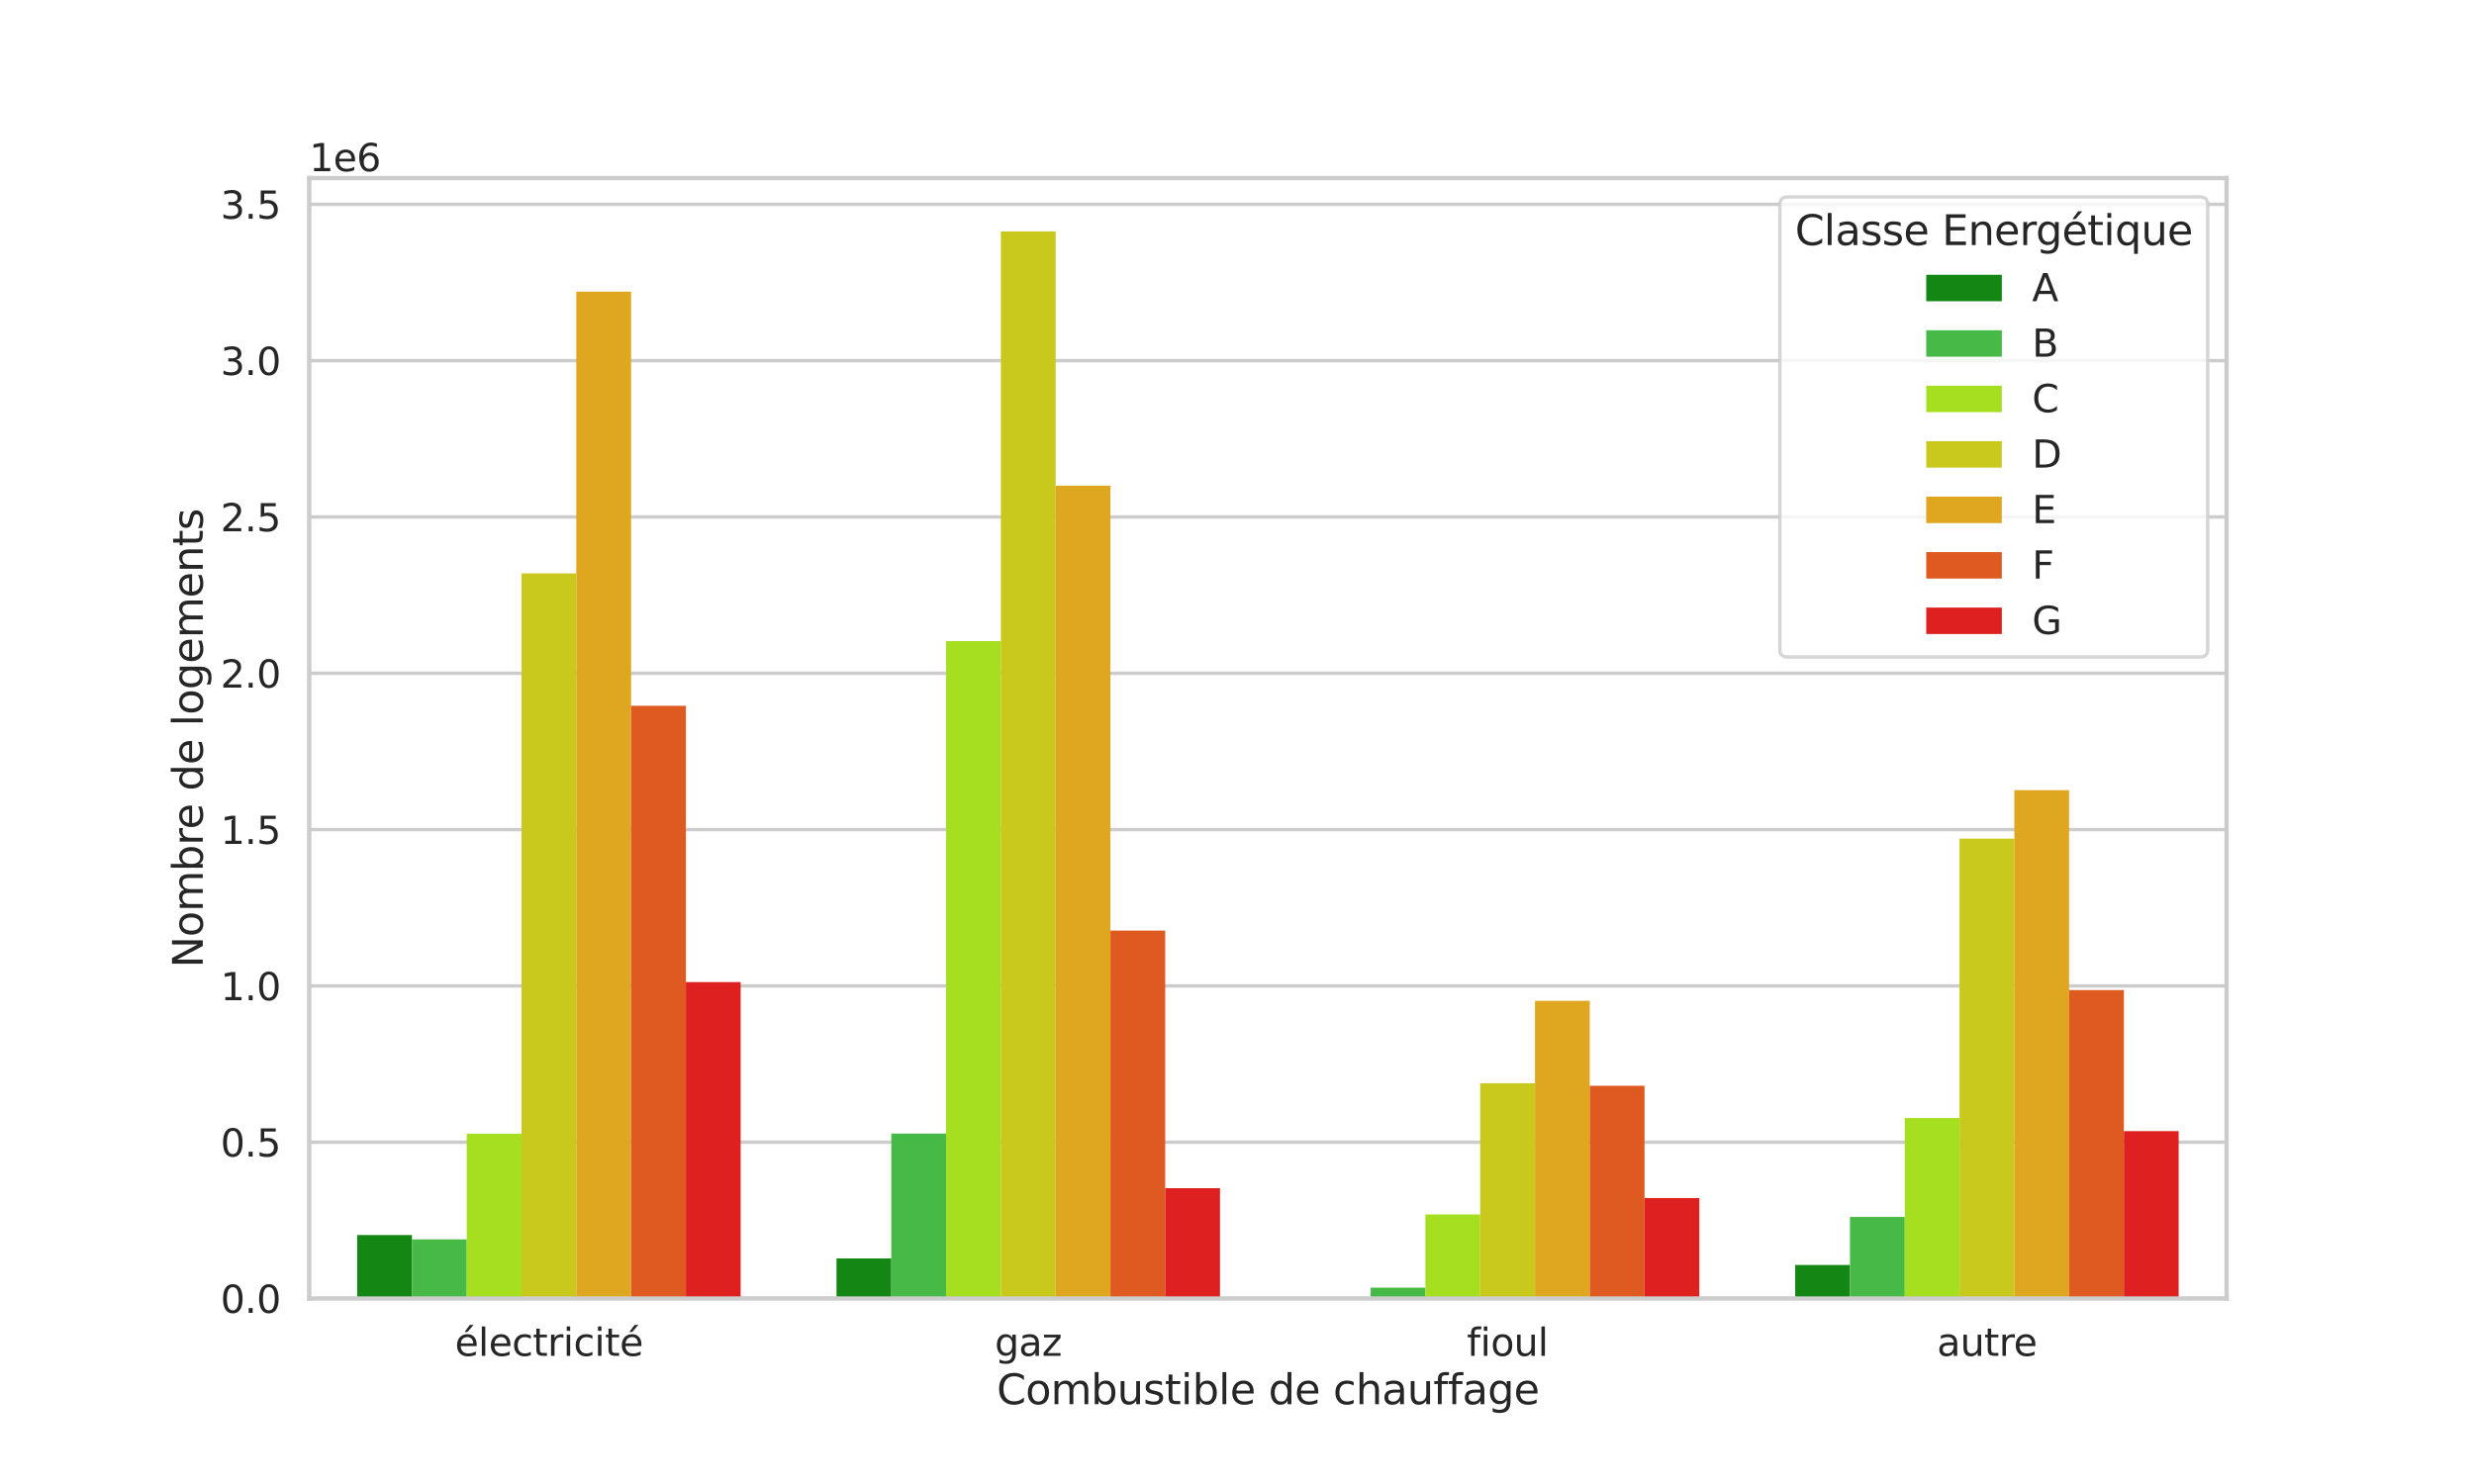 <?xml version="1.0" encoding="utf-8" standalone="no"?>
<!DOCTYPE svg PUBLIC "-//W3C//DTD SVG 1.1//EN"
  "http://www.w3.org/Graphics/SVG/1.1/DTD/svg11.dtd">
<svg height="648pt" version="1.1" viewBox="0 0 1080 648" width="1080pt" xmlns="http://www.w3.org/2000/svg" xmlns:xlink="http://www.w3.org/1999/xlink">
 <defs>
  <style type="text/css">*{stroke-linecap:butt;stroke-linejoin:round;}</style>
 </defs>
 <g id="figure_1">
  <g id="patch_1">
   <path d="M 0 648 
L 1080 648 
L 1080 0 
L 0 0 
z
" style="fill:#ffffff;"/>
  </g>
  <g id="axes_1">
   <g id="patch_2">
    <path d="M 135 567 
L 972 567 
L 972 77.76 
L 135 77.76 
z
" style="fill:#ffffff;"/>
   </g>
   <g id="matplotlib.axis_1">
    <g id="xtick_1">
     <g id="text_1">
      <!-- électricité -->
      <g style="fill:#262626;" transform="translate(198.588 592.037)scale(0.165 -0.165)">
       <defs>
        <path d="M 3597 1894 
L 3597 1613 
L 953 1613 
Q 991 1019 1311 708 
Q 1631 397 2203 397 
Q 2534 397 2845 478 
Q 3156 559 3463 722 
L 3463 178 
Q 3153 47 2828 -22 
Q 2503 -91 2169 -91 
Q 1331 -91 842 396 
Q 353 884 353 1716 
Q 353 2575 817 3079 
Q 1281 3584 2069 3584 
Q 2775 3584 3186 3129 
Q 3597 2675 3597 1894 
z
M 3022 2063 
Q 3016 2534 2758 2815 
Q 2500 3097 2075 3097 
Q 1594 3097 1305 2825 
Q 1016 2553 972 2059 
L 3022 2063 
z
M 2469 5119 
L 3091 5119 
L 2072 3944 
L 1594 3944 
L 2469 5119 
z
" id="DejaVuSans-e9" transform="scale(0.016)"/>
        <path d="M 603 4863 
L 1178 4863 
L 1178 0 
L 603 0 
L 603 4863 
z
" id="DejaVuSans-6c" transform="scale(0.016)"/>
        <path d="M 3597 1894 
L 3597 1613 
L 953 1613 
Q 991 1019 1311 708 
Q 1631 397 2203 397 
Q 2534 397 2845 478 
Q 3156 559 3463 722 
L 3463 178 
Q 3153 47 2828 -22 
Q 2503 -91 2169 -91 
Q 1331 -91 842 396 
Q 353 884 353 1716 
Q 353 2575 817 3079 
Q 1281 3584 2069 3584 
Q 2775 3584 3186 3129 
Q 3597 2675 3597 1894 
z
M 3022 2063 
Q 3016 2534 2758 2815 
Q 2500 3097 2075 3097 
Q 1594 3097 1305 2825 
Q 1016 2553 972 2059 
L 3022 2063 
z
" id="DejaVuSans-65" transform="scale(0.016)"/>
        <path d="M 3122 3366 
L 3122 2828 
Q 2878 2963 2633 3030 
Q 2388 3097 2138 3097 
Q 1578 3097 1268 2742 
Q 959 2388 959 1747 
Q 959 1106 1268 751 
Q 1578 397 2138 397 
Q 2388 397 2633 464 
Q 2878 531 3122 666 
L 3122 134 
Q 2881 22 2623 -34 
Q 2366 -91 2075 -91 
Q 1284 -91 818 406 
Q 353 903 353 1747 
Q 353 2603 823 3093 
Q 1294 3584 2113 3584 
Q 2378 3584 2631 3529 
Q 2884 3475 3122 3366 
z
" id="DejaVuSans-63" transform="scale(0.016)"/>
        <path d="M 1172 4494 
L 1172 3500 
L 2356 3500 
L 2356 3053 
L 1172 3053 
L 1172 1153 
Q 1172 725 1289 603 
Q 1406 481 1766 481 
L 2356 481 
L 2356 0 
L 1766 0 
Q 1100 0 847 248 
Q 594 497 594 1153 
L 594 3053 
L 172 3053 
L 172 3500 
L 594 3500 
L 594 4494 
L 1172 4494 
z
" id="DejaVuSans-74" transform="scale(0.016)"/>
        <path d="M 2631 2963 
Q 2534 3019 2420 3045 
Q 2306 3072 2169 3072 
Q 1681 3072 1420 2755 
Q 1159 2438 1159 1844 
L 1159 0 
L 581 0 
L 581 3500 
L 1159 3500 
L 1159 2956 
Q 1341 3275 1631 3429 
Q 1922 3584 2338 3584 
Q 2397 3584 2469 3576 
Q 2541 3569 2628 3553 
L 2631 2963 
z
" id="DejaVuSans-72" transform="scale(0.016)"/>
        <path d="M 603 3500 
L 1178 3500 
L 1178 0 
L 603 0 
L 603 3500 
z
M 603 4863 
L 1178 4863 
L 1178 4134 
L 603 4134 
L 603 4863 
z
" id="DejaVuSans-69" transform="scale(0.016)"/>
       </defs>
       <use xlink:href="#DejaVuSans-e9"/>
       <use x="61.523" xlink:href="#DejaVuSans-6c"/>
       <use x="89.307" xlink:href="#DejaVuSans-65"/>
       <use x="150.83" xlink:href="#DejaVuSans-63"/>
       <use x="205.811" xlink:href="#DejaVuSans-74"/>
       <use x="245.02" xlink:href="#DejaVuSans-72"/>
       <use x="286.133" xlink:href="#DejaVuSans-69"/>
       <use x="313.916" xlink:href="#DejaVuSans-63"/>
       <use x="368.896" xlink:href="#DejaVuSans-69"/>
       <use x="396.68" xlink:href="#DejaVuSans-74"/>
       <use x="435.889" xlink:href="#DejaVuSans-e9"/>
      </g>
     </g>
    </g>
    <g id="xtick_2">
     <g id="text_2">
      <!-- gaz -->
      <g style="fill:#262626;" transform="translate(434.252 592.037)scale(0.165 -0.165)">
       <defs>
        <path d="M 2906 1791 
Q 2906 2416 2648 2759 
Q 2391 3103 1925 3103 
Q 1463 3103 1205 2759 
Q 947 2416 947 1791 
Q 947 1169 1205 825 
Q 1463 481 1925 481 
Q 2391 481 2648 825 
Q 2906 1169 2906 1791 
z
M 3481 434 
Q 3481 -459 3084 -895 
Q 2688 -1331 1869 -1331 
Q 1566 -1331 1297 -1286 
Q 1028 -1241 775 -1147 
L 775 -588 
Q 1028 -725 1275 -790 
Q 1522 -856 1778 -856 
Q 2344 -856 2625 -561 
Q 2906 -266 2906 331 
L 2906 616 
Q 2728 306 2450 153 
Q 2172 0 1784 0 
Q 1141 0 747 490 
Q 353 981 353 1791 
Q 353 2603 747 3093 
Q 1141 3584 1784 3584 
Q 2172 3584 2450 3431 
Q 2728 3278 2906 2969 
L 2906 3500 
L 3481 3500 
L 3481 434 
z
" id="DejaVuSans-67" transform="scale(0.016)"/>
        <path d="M 2194 1759 
Q 1497 1759 1228 1600 
Q 959 1441 959 1056 
Q 959 750 1161 570 
Q 1363 391 1709 391 
Q 2188 391 2477 730 
Q 2766 1069 2766 1631 
L 2766 1759 
L 2194 1759 
z
M 3341 1997 
L 3341 0 
L 2766 0 
L 2766 531 
Q 2569 213 2275 61 
Q 1981 -91 1556 -91 
Q 1019 -91 701 211 
Q 384 513 384 1019 
Q 384 1609 779 1909 
Q 1175 2209 1959 2209 
L 2766 2209 
L 2766 2266 
Q 2766 2663 2505 2880 
Q 2244 3097 1772 3097 
Q 1472 3097 1187 3025 
Q 903 2953 641 2809 
L 641 3341 
Q 956 3463 1253 3523 
Q 1550 3584 1831 3584 
Q 2591 3584 2966 3190 
Q 3341 2797 3341 1997 
z
" id="DejaVuSans-61" transform="scale(0.016)"/>
        <path d="M 353 3500 
L 3084 3500 
L 3084 2975 
L 922 459 
L 3084 459 
L 3084 0 
L 275 0 
L 275 525 
L 2438 3041 
L 353 3041 
L 353 3500 
z
" id="DejaVuSans-7a" transform="scale(0.016)"/>
       </defs>
       <use xlink:href="#DejaVuSans-67"/>
       <use x="63.477" xlink:href="#DejaVuSans-61"/>
       <use x="124.756" xlink:href="#DejaVuSans-7a"/>
      </g>
     </g>
    </g>
    <g id="xtick_3">
     <g id="text_3">
      <!-- fioul -->
      <g style="fill:#262626;" transform="translate(640.36 592.037)scale(0.165 -0.165)">
       <defs>
        <path d="M 2375 4863 
L 2375 4384 
L 1825 4384 
Q 1516 4384 1395 4259 
Q 1275 4134 1275 3809 
L 1275 3500 
L 2222 3500 
L 2222 3053 
L 1275 3053 
L 1275 0 
L 697 0 
L 697 3053 
L 147 3053 
L 147 3500 
L 697 3500 
L 697 3744 
Q 697 4328 969 4595 
Q 1241 4863 1831 4863 
L 2375 4863 
z
" id="DejaVuSans-66" transform="scale(0.016)"/>
        <path d="M 1959 3097 
Q 1497 3097 1228 2736 
Q 959 2375 959 1747 
Q 959 1119 1226 758 
Q 1494 397 1959 397 
Q 2419 397 2687 759 
Q 2956 1122 2956 1747 
Q 2956 2369 2687 2733 
Q 2419 3097 1959 3097 
z
M 1959 3584 
Q 2709 3584 3137 3096 
Q 3566 2609 3566 1747 
Q 3566 888 3137 398 
Q 2709 -91 1959 -91 
Q 1206 -91 779 398 
Q 353 888 353 1747 
Q 353 2609 779 3096 
Q 1206 3584 1959 3584 
z
" id="DejaVuSans-6f" transform="scale(0.016)"/>
        <path d="M 544 1381 
L 544 3500 
L 1119 3500 
L 1119 1403 
Q 1119 906 1312 657 
Q 1506 409 1894 409 
Q 2359 409 2629 706 
Q 2900 1003 2900 1516 
L 2900 3500 
L 3475 3500 
L 3475 0 
L 2900 0 
L 2900 538 
Q 2691 219 2414 64 
Q 2138 -91 1772 -91 
Q 1169 -91 856 284 
Q 544 659 544 1381 
z
M 1991 3584 
L 1991 3584 
z
" id="DejaVuSans-75" transform="scale(0.016)"/>
       </defs>
       <use xlink:href="#DejaVuSans-66"/>
       <use x="35.205" xlink:href="#DejaVuSans-69"/>
       <use x="62.988" xlink:href="#DejaVuSans-6f"/>
       <use x="124.17" xlink:href="#DejaVuSans-75"/>
       <use x="187.549" xlink:href="#DejaVuSans-6c"/>
      </g>
     </g>
    </g>
    <g id="xtick_4">
     <g id="text_4">
      <!-- autre -->
      <g style="fill:#262626;" transform="translate(845.574 592.037)scale(0.165 -0.165)">
       <use xlink:href="#DejaVuSans-61"/>
       <use x="61.279" xlink:href="#DejaVuSans-75"/>
       <use x="124.658" xlink:href="#DejaVuSans-74"/>
       <use x="163.867" xlink:href="#DejaVuSans-72"/>
       <use x="202.73" xlink:href="#DejaVuSans-65"/>
      </g>
     </g>
    </g>
    <g id="text_5">
     <!-- Combustible de chauffage -->
     <g style="fill:#262626;" transform="translate(435.109 613.146)scale(0.18 -0.18)">
      <defs>
       <path d="M 4122 4306 
L 4122 3641 
Q 3803 3938 3442 4084 
Q 3081 4231 2675 4231 
Q 1875 4231 1450 3742 
Q 1025 3253 1025 2328 
Q 1025 1406 1450 917 
Q 1875 428 2675 428 
Q 3081 428 3442 575 
Q 3803 722 4122 1019 
L 4122 359 
Q 3791 134 3420 21 
Q 3050 -91 2638 -91 
Q 1578 -91 968 557 
Q 359 1206 359 2328 
Q 359 3453 968 4101 
Q 1578 4750 2638 4750 
Q 3056 4750 3426 4639 
Q 3797 4528 4122 4306 
z
" id="DejaVuSans-43" transform="scale(0.016)"/>
       <path d="M 3328 2828 
Q 3544 3216 3844 3400 
Q 4144 3584 4550 3584 
Q 5097 3584 5394 3201 
Q 5691 2819 5691 2113 
L 5691 0 
L 5113 0 
L 5113 2094 
Q 5113 2597 4934 2840 
Q 4756 3084 4391 3084 
Q 3944 3084 3684 2787 
Q 3425 2491 3425 1978 
L 3425 0 
L 2847 0 
L 2847 2094 
Q 2847 2600 2669 2842 
Q 2491 3084 2119 3084 
Q 1678 3084 1418 2786 
Q 1159 2488 1159 1978 
L 1159 0 
L 581 0 
L 581 3500 
L 1159 3500 
L 1159 2956 
Q 1356 3278 1631 3431 
Q 1906 3584 2284 3584 
Q 2666 3584 2933 3390 
Q 3200 3197 3328 2828 
z
" id="DejaVuSans-6d" transform="scale(0.016)"/>
       <path d="M 3116 1747 
Q 3116 2381 2855 2742 
Q 2594 3103 2138 3103 
Q 1681 3103 1420 2742 
Q 1159 2381 1159 1747 
Q 1159 1113 1420 752 
Q 1681 391 2138 391 
Q 2594 391 2855 752 
Q 3116 1113 3116 1747 
z
M 1159 2969 
Q 1341 3281 1617 3432 
Q 1894 3584 2278 3584 
Q 2916 3584 3314 3078 
Q 3713 2572 3713 1747 
Q 3713 922 3314 415 
Q 2916 -91 2278 -91 
Q 1894 -91 1617 61 
Q 1341 213 1159 525 
L 1159 0 
L 581 0 
L 581 4863 
L 1159 4863 
L 1159 2969 
z
" id="DejaVuSans-62" transform="scale(0.016)"/>
       <path d="M 2834 3397 
L 2834 2853 
Q 2591 2978 2328 3040 
Q 2066 3103 1784 3103 
Q 1356 3103 1142 2972 
Q 928 2841 928 2578 
Q 928 2378 1081 2264 
Q 1234 2150 1697 2047 
L 1894 2003 
Q 2506 1872 2764 1633 
Q 3022 1394 3022 966 
Q 3022 478 2636 193 
Q 2250 -91 1575 -91 
Q 1294 -91 989 -36 
Q 684 19 347 128 
L 347 722 
Q 666 556 975 473 
Q 1284 391 1588 391 
Q 1994 391 2212 530 
Q 2431 669 2431 922 
Q 2431 1156 2273 1281 
Q 2116 1406 1581 1522 
L 1381 1569 
Q 847 1681 609 1914 
Q 372 2147 372 2553 
Q 372 3047 722 3315 
Q 1072 3584 1716 3584 
Q 2034 3584 2315 3537 
Q 2597 3491 2834 3397 
z
" id="DejaVuSans-73" transform="scale(0.016)"/>
       <path id="DejaVuSans-20" transform="scale(0.016)"/>
       <path d="M 2906 2969 
L 2906 4863 
L 3481 4863 
L 3481 0 
L 2906 0 
L 2906 525 
Q 2725 213 2448 61 
Q 2172 -91 1784 -91 
Q 1150 -91 751 415 
Q 353 922 353 1747 
Q 353 2572 751 3078 
Q 1150 3584 1784 3584 
Q 2172 3584 2448 3432 
Q 2725 3281 2906 2969 
z
M 947 1747 
Q 947 1113 1208 752 
Q 1469 391 1925 391 
Q 2381 391 2643 752 
Q 2906 1113 2906 1747 
Q 2906 2381 2643 2742 
Q 2381 3103 1925 3103 
Q 1469 3103 1208 2742 
Q 947 2381 947 1747 
z
" id="DejaVuSans-64" transform="scale(0.016)"/>
       <path d="M 3513 2113 
L 3513 0 
L 2938 0 
L 2938 2094 
Q 2938 2591 2744 2837 
Q 2550 3084 2163 3084 
Q 1697 3084 1428 2787 
Q 1159 2491 1159 1978 
L 1159 0 
L 581 0 
L 581 4863 
L 1159 4863 
L 1159 2956 
Q 1366 3272 1645 3428 
Q 1925 3584 2291 3584 
Q 2894 3584 3203 3211 
Q 3513 2838 3513 2113 
z
" id="DejaVuSans-68" transform="scale(0.016)"/>
      </defs>
      <use xlink:href="#DejaVuSans-43"/>
      <use x="69.824" xlink:href="#DejaVuSans-6f"/>
      <use x="131.006" xlink:href="#DejaVuSans-6d"/>
      <use x="228.418" xlink:href="#DejaVuSans-62"/>
      <use x="291.895" xlink:href="#DejaVuSans-75"/>
      <use x="355.273" xlink:href="#DejaVuSans-73"/>
      <use x="407.373" xlink:href="#DejaVuSans-74"/>
      <use x="446.582" xlink:href="#DejaVuSans-69"/>
      <use x="474.365" xlink:href="#DejaVuSans-62"/>
      <use x="537.842" xlink:href="#DejaVuSans-6c"/>
      <use x="565.625" xlink:href="#DejaVuSans-65"/>
      <use x="627.148" xlink:href="#DejaVuSans-20"/>
      <use x="658.936" xlink:href="#DejaVuSans-64"/>
      <use x="722.412" xlink:href="#DejaVuSans-65"/>
      <use x="783.936" xlink:href="#DejaVuSans-20"/>
      <use x="815.723" xlink:href="#DejaVuSans-63"/>
      <use x="870.703" xlink:href="#DejaVuSans-68"/>
      <use x="934.082" xlink:href="#DejaVuSans-61"/>
      <use x="995.361" xlink:href="#DejaVuSans-75"/>
      <use x="1058.74" xlink:href="#DejaVuSans-66"/>
      <use x="1093.945" xlink:href="#DejaVuSans-66"/>
      <use x="1129.15" xlink:href="#DejaVuSans-61"/>
      <use x="1190.43" xlink:href="#DejaVuSans-67"/>
      <use x="1253.906" xlink:href="#DejaVuSans-65"/>
     </g>
    </g>
   </g>
   <g id="matplotlib.axis_2">
    <g id="ytick_1">
     <g id="line2d_1">
      <path clip-path="url(#p2affd049ff)" d="M 135 567 
L 972 567 
" style="fill:none;stroke:#cccccc;stroke-linecap:round;stroke-width:1.5;"/>
     </g>
     <g id="text_6">
      <!-- 0.0 -->
      <g style="fill:#262626;" transform="translate(96.26 573.269)scale(0.165 -0.165)">
       <defs>
        <path d="M 2034 4250 
Q 1547 4250 1301 3770 
Q 1056 3291 1056 2328 
Q 1056 1369 1301 889 
Q 1547 409 2034 409 
Q 2525 409 2770 889 
Q 3016 1369 3016 2328 
Q 3016 3291 2770 3770 
Q 2525 4250 2034 4250 
z
M 2034 4750 
Q 2819 4750 3233 4129 
Q 3647 3509 3647 2328 
Q 3647 1150 3233 529 
Q 2819 -91 2034 -91 
Q 1250 -91 836 529 
Q 422 1150 422 2328 
Q 422 3509 836 4129 
Q 1250 4750 2034 4750 
z
" id="DejaVuSans-30" transform="scale(0.016)"/>
        <path d="M 684 794 
L 1344 794 
L 1344 0 
L 684 0 
L 684 794 
z
" id="DejaVuSans-2e" transform="scale(0.016)"/>
       </defs>
       <use xlink:href="#DejaVuSans-30"/>
       <use x="63.623" xlink:href="#DejaVuSans-2e"/>
       <use x="95.41" xlink:href="#DejaVuSans-30"/>
      </g>
     </g>
    </g>
    <g id="ytick_2">
     <g id="line2d_2">
      <path clip-path="url(#p2affd049ff)" d="M 135 498.745 
L 972 498.745 
" style="fill:none;stroke:#cccccc;stroke-linecap:round;stroke-width:1.5;"/>
     </g>
     <g id="text_7">
      <!-- 0.5 -->
      <g style="fill:#262626;" transform="translate(96.26 505.014)scale(0.165 -0.165)">
       <defs>
        <path d="M 691 4666 
L 3169 4666 
L 3169 4134 
L 1269 4134 
L 1269 2991 
Q 1406 3038 1543 3061 
Q 1681 3084 1819 3084 
Q 2600 3084 3056 2656 
Q 3513 2228 3513 1497 
Q 3513 744 3044 326 
Q 2575 -91 1722 -91 
Q 1428 -91 1123 -41 
Q 819 9 494 109 
L 494 744 
Q 775 591 1075 516 
Q 1375 441 1709 441 
Q 2250 441 2565 725 
Q 2881 1009 2881 1497 
Q 2881 1984 2565 2268 
Q 2250 2553 1709 2553 
Q 1456 2553 1204 2497 
Q 953 2441 691 2322 
L 691 4666 
z
" id="DejaVuSans-35" transform="scale(0.016)"/>
       </defs>
       <use xlink:href="#DejaVuSans-30"/>
       <use x="63.623" xlink:href="#DejaVuSans-2e"/>
       <use x="95.41" xlink:href="#DejaVuSans-35"/>
      </g>
     </g>
    </g>
    <g id="ytick_3">
     <g id="line2d_3">
      <path clip-path="url(#p2affd049ff)" d="M 135 430.49 
L 972 430.49 
" style="fill:none;stroke:#cccccc;stroke-linecap:round;stroke-width:1.5;"/>
     </g>
     <g id="text_8">
      <!-- 1.0 -->
      <g style="fill:#262626;" transform="translate(96.26 436.759)scale(0.165 -0.165)">
       <defs>
        <path d="M 794 531 
L 1825 531 
L 1825 4091 
L 703 3866 
L 703 4441 
L 1819 4666 
L 2450 4666 
L 2450 531 
L 3481 531 
L 3481 0 
L 794 0 
L 794 531 
z
" id="DejaVuSans-31" transform="scale(0.016)"/>
       </defs>
       <use xlink:href="#DejaVuSans-31"/>
       <use x="63.623" xlink:href="#DejaVuSans-2e"/>
       <use x="95.41" xlink:href="#DejaVuSans-30"/>
      </g>
     </g>
    </g>
    <g id="ytick_4">
     <g id="line2d_4">
      <path clip-path="url(#p2affd049ff)" d="M 135 362.236 
L 972 362.236 
" style="fill:none;stroke:#cccccc;stroke-linecap:round;stroke-width:1.5;"/>
     </g>
     <g id="text_9">
      <!-- 1.5 -->
      <g style="fill:#262626;" transform="translate(96.26 368.504)scale(0.165 -0.165)">
       <use xlink:href="#DejaVuSans-31"/>
       <use x="63.623" xlink:href="#DejaVuSans-2e"/>
       <use x="95.41" xlink:href="#DejaVuSans-35"/>
      </g>
     </g>
    </g>
    <g id="ytick_5">
     <g id="line2d_5">
      <path clip-path="url(#p2affd049ff)" d="M 135 293.981 
L 972 293.981 
" style="fill:none;stroke:#cccccc;stroke-linecap:round;stroke-width:1.5;"/>
     </g>
     <g id="text_10">
      <!-- 2.0 -->
      <g style="fill:#262626;" transform="translate(96.26 300.25)scale(0.165 -0.165)">
       <defs>
        <path d="M 1228 531 
L 3431 531 
L 3431 0 
L 469 0 
L 469 531 
Q 828 903 1448 1529 
Q 2069 2156 2228 2338 
Q 2531 2678 2651 2914 
Q 2772 3150 2772 3378 
Q 2772 3750 2511 3984 
Q 2250 4219 1831 4219 
Q 1534 4219 1204 4116 
Q 875 4013 500 3803 
L 500 4441 
Q 881 4594 1212 4672 
Q 1544 4750 1819 4750 
Q 2544 4750 2975 4387 
Q 3406 4025 3406 3419 
Q 3406 3131 3298 2873 
Q 3191 2616 2906 2266 
Q 2828 2175 2409 1742 
Q 1991 1309 1228 531 
z
" id="DejaVuSans-32" transform="scale(0.016)"/>
       </defs>
       <use xlink:href="#DejaVuSans-32"/>
       <use x="63.623" xlink:href="#DejaVuSans-2e"/>
       <use x="95.41" xlink:href="#DejaVuSans-30"/>
      </g>
     </g>
    </g>
    <g id="ytick_6">
     <g id="line2d_6">
      <path clip-path="url(#p2affd049ff)" d="M 135 225.726 
L 972 225.726 
" style="fill:none;stroke:#cccccc;stroke-linecap:round;stroke-width:1.5;"/>
     </g>
     <g id="text_11">
      <!-- 2.5 -->
      <g style="fill:#262626;" transform="translate(96.26 231.995)scale(0.165 -0.165)">
       <use xlink:href="#DejaVuSans-32"/>
       <use x="63.623" xlink:href="#DejaVuSans-2e"/>
       <use x="95.41" xlink:href="#DejaVuSans-35"/>
      </g>
     </g>
    </g>
    <g id="ytick_7">
     <g id="line2d_7">
      <path clip-path="url(#p2affd049ff)" d="M 135 157.471 
L 972 157.471 
" style="fill:none;stroke:#cccccc;stroke-linecap:round;stroke-width:1.5;"/>
     </g>
     <g id="text_12">
      <!-- 3.0 -->
      <g style="fill:#262626;" transform="translate(96.26 163.74)scale(0.165 -0.165)">
       <defs>
        <path d="M 2597 2516 
Q 3050 2419 3304 2112 
Q 3559 1806 3559 1356 
Q 3559 666 3084 287 
Q 2609 -91 1734 -91 
Q 1441 -91 1130 -33 
Q 819 25 488 141 
L 488 750 
Q 750 597 1062 519 
Q 1375 441 1716 441 
Q 2309 441 2620 675 
Q 2931 909 2931 1356 
Q 2931 1769 2642 2001 
Q 2353 2234 1838 2234 
L 1294 2234 
L 1294 2753 
L 1863 2753 
Q 2328 2753 2575 2939 
Q 2822 3125 2822 3475 
Q 2822 3834 2567 4026 
Q 2313 4219 1838 4219 
Q 1578 4219 1281 4162 
Q 984 4106 628 3988 
L 628 4550 
Q 988 4650 1302 4700 
Q 1616 4750 1894 4750 
Q 2613 4750 3031 4423 
Q 3450 4097 3450 3541 
Q 3450 3153 3228 2886 
Q 3006 2619 2597 2516 
z
" id="DejaVuSans-33" transform="scale(0.016)"/>
       </defs>
       <use xlink:href="#DejaVuSans-33"/>
       <use x="63.623" xlink:href="#DejaVuSans-2e"/>
       <use x="95.41" xlink:href="#DejaVuSans-30"/>
      </g>
     </g>
    </g>
    <g id="ytick_8">
     <g id="line2d_8">
      <path clip-path="url(#p2affd049ff)" d="M 135 89.216 
L 972 89.216 
" style="fill:none;stroke:#cccccc;stroke-linecap:round;stroke-width:1.5;"/>
     </g>
     <g id="text_13">
      <!-- 3.5 -->
      <g style="fill:#262626;" transform="translate(96.26 95.485)scale(0.165 -0.165)">
       <use xlink:href="#DejaVuSans-33"/>
       <use x="63.623" xlink:href="#DejaVuSans-2e"/>
       <use x="95.41" xlink:href="#DejaVuSans-35"/>
      </g>
     </g>
    </g>
    <g id="text_14">
     <!-- Nombre de logements -->
     <g style="fill:#262626;" transform="translate(88.516 422.591)rotate(-90)scale(0.18 -0.18)">
      <defs>
       <path d="M 628 4666 
L 1478 4666 
L 3547 763 
L 3547 4666 
L 4159 4666 
L 4159 0 
L 3309 0 
L 1241 3903 
L 1241 0 
L 628 0 
L 628 4666 
z
" id="DejaVuSans-4e" transform="scale(0.016)"/>
       <path d="M 3513 2113 
L 3513 0 
L 2938 0 
L 2938 2094 
Q 2938 2591 2744 2837 
Q 2550 3084 2163 3084 
Q 1697 3084 1428 2787 
Q 1159 2491 1159 1978 
L 1159 0 
L 581 0 
L 581 3500 
L 1159 3500 
L 1159 2956 
Q 1366 3272 1645 3428 
Q 1925 3584 2291 3584 
Q 2894 3584 3203 3211 
Q 3513 2838 3513 2113 
z
" id="DejaVuSans-6e" transform="scale(0.016)"/>
      </defs>
      <use xlink:href="#DejaVuSans-4e"/>
      <use x="74.805" xlink:href="#DejaVuSans-6f"/>
      <use x="135.986" xlink:href="#DejaVuSans-6d"/>
      <use x="233.398" xlink:href="#DejaVuSans-62"/>
      <use x="296.875" xlink:href="#DejaVuSans-72"/>
      <use x="335.738" xlink:href="#DejaVuSans-65"/>
      <use x="397.262" xlink:href="#DejaVuSans-20"/>
      <use x="429.049" xlink:href="#DejaVuSans-64"/>
      <use x="492.525" xlink:href="#DejaVuSans-65"/>
      <use x="554.049" xlink:href="#DejaVuSans-20"/>
      <use x="585.836" xlink:href="#DejaVuSans-6c"/>
      <use x="613.619" xlink:href="#DejaVuSans-6f"/>
      <use x="674.801" xlink:href="#DejaVuSans-67"/>
      <use x="738.277" xlink:href="#DejaVuSans-65"/>
      <use x="799.801" xlink:href="#DejaVuSans-6d"/>
      <use x="897.213" xlink:href="#DejaVuSans-65"/>
      <use x="958.736" xlink:href="#DejaVuSans-6e"/>
      <use x="1022.115" xlink:href="#DejaVuSans-74"/>
      <use x="1061.324" xlink:href="#DejaVuSans-73"/>
     </g>
    </g>
    <g id="text_15">
     <!-- 1e6 -->
     <g style="fill:#262626;" transform="translate(135 74.76)scale(0.165 -0.165)">
      <defs>
       <path d="M 2113 2584 
Q 1688 2584 1439 2293 
Q 1191 2003 1191 1497 
Q 1191 994 1439 701 
Q 1688 409 2113 409 
Q 2538 409 2786 701 
Q 3034 994 3034 1497 
Q 3034 2003 2786 2293 
Q 2538 2584 2113 2584 
z
M 3366 4563 
L 3366 3988 
Q 3128 4100 2886 4159 
Q 2644 4219 2406 4219 
Q 1781 4219 1451 3797 
Q 1122 3375 1075 2522 
Q 1259 2794 1537 2939 
Q 1816 3084 2150 3084 
Q 2853 3084 3261 2657 
Q 3669 2231 3669 1497 
Q 3669 778 3244 343 
Q 2819 -91 2113 -91 
Q 1303 -91 875 529 
Q 447 1150 447 2328 
Q 447 3434 972 4092 
Q 1497 4750 2381 4750 
Q 2619 4750 2861 4703 
Q 3103 4656 3366 4563 
z
" id="DejaVuSans-36" transform="scale(0.016)"/>
      </defs>
      <use xlink:href="#DejaVuSans-31"/>
      <use x="63.623" xlink:href="#DejaVuSans-65"/>
      <use x="125.146" xlink:href="#DejaVuSans-36"/>
     </g>
    </g>
   </g>
   <g id="patch_3">
    <path clip-path="url(#p2affd049ff)" d="M 155.925 567 
L 179.839 567 
L 179.839 539.292 
L 155.925 539.292 
z
" style="fill:#138613;"/>
   </g>
   <g id="patch_4">
    <path clip-path="url(#p2affd049ff)" d="M 365.175 567 
L 389.089 567 
L 389.089 549.491 
L 365.175 549.491 
z
" style="fill:#138613;"/>
   </g>
   <g id="patch_5">
    <path clip-path="url(#p2affd049ff)" d="M 574.425 567 
L 598.339 567 
L 598.339 566.368 
L 574.425 566.368 
z
" style="fill:#138613;"/>
   </g>
   <g id="patch_6">
    <path clip-path="url(#p2affd049ff)" d="M 783.675 567 
L 807.589 567 
L 807.589 552.344 
L 783.675 552.344 
z
" style="fill:#138613;"/>
   </g>
   <g id="patch_7">
    <path clip-path="url(#p2affd049ff)" d="M 179.839 567 
L 203.754 567 
L 203.754 541.184 
L 179.839 541.184 
z
" style="fill:#46b946;"/>
   </g>
   <g id="patch_8">
    <path clip-path="url(#p2affd049ff)" d="M 389.089 567 
L 413.004 567 
L 413.004 494.973 
L 389.089 494.973 
z
" style="fill:#46b946;"/>
   </g>
   <g id="patch_9">
    <path clip-path="url(#p2affd049ff)" d="M 598.339 567 
L 622.254 567 
L 622.254 562.26 
L 598.339 562.26 
z
" style="fill:#46b946;"/>
   </g>
   <g id="patch_10">
    <path clip-path="url(#p2affd049ff)" d="M 807.589 567 
L 831.504 567 
L 831.504 531.377 
L 807.589 531.377 
z
" style="fill:#46b946;"/>
   </g>
   <g id="patch_11">
    <path clip-path="url(#p2affd049ff)" d="M 203.754 567 
L 227.668 567 
L 227.668 495.044 
L 203.754 495.044 
z
" style="fill:#a6df20;"/>
   </g>
   <g id="patch_12">
    <path clip-path="url(#p2affd049ff)" d="M 413.004 567 
L 436.918 567 
L 436.918 279.937 
L 413.004 279.937 
z
" style="fill:#a6df20;"/>
   </g>
   <g id="patch_13">
    <path clip-path="url(#p2affd049ff)" d="M 622.254 567 
L 646.168 567 
L 646.168 530.303 
L 622.254 530.303 
z
" style="fill:#a6df20;"/>
   </g>
   <g id="patch_14">
    <path clip-path="url(#p2affd049ff)" d="M 831.504 567 
L 855.418 567 
L 855.418 488.181 
L 831.504 488.181 
z
" style="fill:#a6df20;"/>
   </g>
   <g id="patch_15">
    <path clip-path="url(#p2affd049ff)" d="M 227.668 567 
L 251.582 567 
L 251.582 250.386 
L 227.668 250.386 
z
" style="fill:#c9c91d;"/>
   </g>
   <g id="patch_16">
    <path clip-path="url(#p2affd049ff)" d="M 436.918 567 
L 460.832 567 
L 460.832 101.057 
L 436.918 101.057 
z
" style="fill:#c9c91d;"/>
   </g>
   <g id="patch_17">
    <path clip-path="url(#p2affd049ff)" d="M 646.168 567 
L 670.082 567 
L 670.082 473.002 
L 646.168 473.002 
z
" style="fill:#c9c91d;"/>
   </g>
   <g id="patch_18">
    <path clip-path="url(#p2affd049ff)" d="M 855.418 567 
L 879.332 567 
L 879.332 366.195 
L 855.418 366.195 
z
" style="fill:#c9c91d;"/>
   </g>
   <g id="patch_19">
    <path clip-path="url(#p2affd049ff)" d="M 251.582 567 
L 275.496 567 
L 275.496 127.357 
L 251.582 127.357 
z
" style="fill:#dfa620;"/>
   </g>
   <g id="patch_20">
    <path clip-path="url(#p2affd049ff)" d="M 460.832 567 
L 484.746 567 
L 484.746 212.084 
L 460.832 212.084 
z
" style="fill:#dfa620;"/>
   </g>
   <g id="patch_21">
    <path clip-path="url(#p2affd049ff)" d="M 670.082 567 
L 693.996 567 
L 693.996 437 
L 670.082 437 
z
" style="fill:#dfa620;"/>
   </g>
   <g id="patch_22">
    <path clip-path="url(#p2affd049ff)" d="M 879.332 567 
L 903.246 567 
L 903.246 345.016 
L 879.332 345.016 
z
" style="fill:#dfa620;"/>
   </g>
   <g id="patch_23">
    <path clip-path="url(#p2affd049ff)" d="M 275.496 567 
L 299.411 567 
L 299.411 308.176 
L 275.496 308.176 
z
" style="fill:#df5a20;"/>
   </g>
   <g id="patch_24">
    <path clip-path="url(#p2affd049ff)" d="M 484.746 567 
L 508.661 567 
L 508.661 406.341 
L 484.746 406.341 
z
" style="fill:#df5a20;"/>
   </g>
   <g id="patch_25">
    <path clip-path="url(#p2affd049ff)" d="M 693.996 567 
L 717.911 567 
L 717.911 474.105 
L 693.996 474.105 
z
" style="fill:#df5a20;"/>
   </g>
   <g id="patch_26">
    <path clip-path="url(#p2affd049ff)" d="M 903.246 567 
L 927.161 567 
L 927.161 432.317 
L 903.246 432.317 
z
" style="fill:#df5a20;"/>
   </g>
   <g id="patch_27">
    <path clip-path="url(#p2affd049ff)" d="M 299.411 567 
L 323.325 567 
L 323.325 428.82 
L 299.411 428.82 
z
" style="fill:#df2020;"/>
   </g>
   <g id="patch_28">
    <path clip-path="url(#p2affd049ff)" d="M 508.661 567 
L 532.575 567 
L 532.575 518.827 
L 508.661 518.827 
z
" style="fill:#df2020;"/>
   </g>
   <g id="patch_29">
    <path clip-path="url(#p2affd049ff)" d="M 717.911 567 
L 741.825 567 
L 741.825 523.142 
L 717.911 523.142 
z
" style="fill:#df2020;"/>
   </g>
   <g id="patch_30">
    <path clip-path="url(#p2affd049ff)" d="M 927.161 567 
L 951.075 567 
L 951.075 493.913 
L 927.161 493.913 
z
" style="fill:#df2020;"/>
   </g>
   <g id="line2d_9">
    <path clip-path="url(#p2affd049ff)" style="fill:none;stroke:#424242;stroke-linecap:round;stroke-width:4.05;"/>
   </g>
   <g id="line2d_10">
    <path clip-path="url(#p2affd049ff)" style="fill:none;stroke:#424242;stroke-linecap:round;stroke-width:4.05;"/>
   </g>
   <g id="line2d_11">
    <path clip-path="url(#p2affd049ff)" style="fill:none;stroke:#424242;stroke-linecap:round;stroke-width:4.05;"/>
   </g>
   <g id="line2d_12">
    <path clip-path="url(#p2affd049ff)" style="fill:none;stroke:#424242;stroke-linecap:round;stroke-width:4.05;"/>
   </g>
   <g id="line2d_13">
    <path clip-path="url(#p2affd049ff)" style="fill:none;stroke:#424242;stroke-linecap:round;stroke-width:4.05;"/>
   </g>
   <g id="line2d_14">
    <path clip-path="url(#p2affd049ff)" style="fill:none;stroke:#424242;stroke-linecap:round;stroke-width:4.05;"/>
   </g>
   <g id="line2d_15">
    <path clip-path="url(#p2affd049ff)" style="fill:none;stroke:#424242;stroke-linecap:round;stroke-width:4.05;"/>
   </g>
   <g id="line2d_16">
    <path clip-path="url(#p2affd049ff)" style="fill:none;stroke:#424242;stroke-linecap:round;stroke-width:4.05;"/>
   </g>
   <g id="line2d_17">
    <path clip-path="url(#p2affd049ff)" style="fill:none;stroke:#424242;stroke-linecap:round;stroke-width:4.05;"/>
   </g>
   <g id="line2d_18">
    <path clip-path="url(#p2affd049ff)" style="fill:none;stroke:#424242;stroke-linecap:round;stroke-width:4.05;"/>
   </g>
   <g id="line2d_19">
    <path clip-path="url(#p2affd049ff)" style="fill:none;stroke:#424242;stroke-linecap:round;stroke-width:4.05;"/>
   </g>
   <g id="line2d_20">
    <path clip-path="url(#p2affd049ff)" style="fill:none;stroke:#424242;stroke-linecap:round;stroke-width:4.05;"/>
   </g>
   <g id="line2d_21">
    <path clip-path="url(#p2affd049ff)" style="fill:none;stroke:#424242;stroke-linecap:round;stroke-width:4.05;"/>
   </g>
   <g id="line2d_22">
    <path clip-path="url(#p2affd049ff)" style="fill:none;stroke:#424242;stroke-linecap:round;stroke-width:4.05;"/>
   </g>
   <g id="line2d_23">
    <path clip-path="url(#p2affd049ff)" style="fill:none;stroke:#424242;stroke-linecap:round;stroke-width:4.05;"/>
   </g>
   <g id="line2d_24">
    <path clip-path="url(#p2affd049ff)" style="fill:none;stroke:#424242;stroke-linecap:round;stroke-width:4.05;"/>
   </g>
   <g id="line2d_25">
    <path clip-path="url(#p2affd049ff)" style="fill:none;stroke:#424242;stroke-linecap:round;stroke-width:4.05;"/>
   </g>
   <g id="line2d_26">
    <path clip-path="url(#p2affd049ff)" style="fill:none;stroke:#424242;stroke-linecap:round;stroke-width:4.05;"/>
   </g>
   <g id="line2d_27">
    <path clip-path="url(#p2affd049ff)" style="fill:none;stroke:#424242;stroke-linecap:round;stroke-width:4.05;"/>
   </g>
   <g id="line2d_28">
    <path clip-path="url(#p2affd049ff)" style="fill:none;stroke:#424242;stroke-linecap:round;stroke-width:4.05;"/>
   </g>
   <g id="line2d_29">
    <path clip-path="url(#p2affd049ff)" style="fill:none;stroke:#424242;stroke-linecap:round;stroke-width:4.05;"/>
   </g>
   <g id="line2d_30">
    <path clip-path="url(#p2affd049ff)" style="fill:none;stroke:#424242;stroke-linecap:round;stroke-width:4.05;"/>
   </g>
   <g id="line2d_31">
    <path clip-path="url(#p2affd049ff)" style="fill:none;stroke:#424242;stroke-linecap:round;stroke-width:4.05;"/>
   </g>
   <g id="line2d_32">
    <path clip-path="url(#p2affd049ff)" style="fill:none;stroke:#424242;stroke-linecap:round;stroke-width:4.05;"/>
   </g>
   <g id="line2d_33">
    <path clip-path="url(#p2affd049ff)" style="fill:none;stroke:#424242;stroke-linecap:round;stroke-width:4.05;"/>
   </g>
   <g id="line2d_34">
    <path clip-path="url(#p2affd049ff)" style="fill:none;stroke:#424242;stroke-linecap:round;stroke-width:4.05;"/>
   </g>
   <g id="line2d_35">
    <path clip-path="url(#p2affd049ff)" style="fill:none;stroke:#424242;stroke-linecap:round;stroke-width:4.05;"/>
   </g>
   <g id="line2d_36">
    <path clip-path="url(#p2affd049ff)" style="fill:none;stroke:#424242;stroke-linecap:round;stroke-width:4.05;"/>
   </g>
   <g id="patch_31">
    <path d="M 135 567 
L 135 77.76 
" style="fill:none;stroke:#cccccc;stroke-linecap:square;stroke-linejoin:miter;stroke-width:1.875;"/>
   </g>
   <g id="patch_32">
    <path d="M 972 567 
L 972 77.76 
" style="fill:none;stroke:#cccccc;stroke-linecap:square;stroke-linejoin:miter;stroke-width:1.875;"/>
   </g>
   <g id="patch_33">
    <path d="M 135 567 
L 972 567 
" style="fill:none;stroke:#cccccc;stroke-linecap:square;stroke-linejoin:miter;stroke-width:1.875;"/>
   </g>
   <g id="patch_34">
    <path d="M 135 77.76 
L 972 77.76 
" style="fill:none;stroke:#cccccc;stroke-linecap:square;stroke-linejoin:miter;stroke-width:1.875;"/>
   </g>
   <g id="legend_1">
    <g id="patch_35">
     <path d="M 780.288 286.883 
L 960.45 286.883 
Q 963.75 286.883 963.75 283.583 
L 963.75 89.31 
Q 963.75 86.01 960.45 86.01 
L 780.288 86.01 
Q 776.988 86.01 776.988 89.31 
L 776.988 283.583 
Q 776.988 286.883 780.288 286.883 
z
" style="fill:#ffffff;opacity:0.8;stroke:#cccccc;stroke-linejoin:miter;stroke-width:1.5;"/>
    </g>
    <g id="text_16">
     <!-- Classe Energétique -->
     <g style="fill:#262626;" transform="translate(783.588 107.007)scale(0.18 -0.18)">
      <defs>
       <path d="M 628 4666 
L 3578 4666 
L 3578 4134 
L 1259 4134 
L 1259 2753 
L 3481 2753 
L 3481 2222 
L 1259 2222 
L 1259 531 
L 3634 531 
L 3634 0 
L 628 0 
L 628 4666 
z
" id="DejaVuSans-45" transform="scale(0.016)"/>
       <path d="M 947 1747 
Q 947 1113 1208 752 
Q 1469 391 1925 391 
Q 2381 391 2643 752 
Q 2906 1113 2906 1747 
Q 2906 2381 2643 2742 
Q 2381 3103 1925 3103 
Q 1469 3103 1208 2742 
Q 947 2381 947 1747 
z
M 2906 525 
Q 2725 213 2448 61 
Q 2172 -91 1784 -91 
Q 1150 -91 751 415 
Q 353 922 353 1747 
Q 353 2572 751 3078 
Q 1150 3584 1784 3584 
Q 2172 3584 2448 3432 
Q 2725 3281 2906 2969 
L 2906 3500 
L 3481 3500 
L 3481 -1331 
L 2906 -1331 
L 2906 525 
z
" id="DejaVuSans-71" transform="scale(0.016)"/>
      </defs>
      <use xlink:href="#DejaVuSans-43"/>
      <use x="69.824" xlink:href="#DejaVuSans-6c"/>
      <use x="97.607" xlink:href="#DejaVuSans-61"/>
      <use x="158.887" xlink:href="#DejaVuSans-73"/>
      <use x="210.986" xlink:href="#DejaVuSans-73"/>
      <use x="263.086" xlink:href="#DejaVuSans-65"/>
      <use x="324.609" xlink:href="#DejaVuSans-20"/>
      <use x="356.396" xlink:href="#DejaVuSans-45"/>
      <use x="419.58" xlink:href="#DejaVuSans-6e"/>
      <use x="482.959" xlink:href="#DejaVuSans-65"/>
      <use x="544.482" xlink:href="#DejaVuSans-72"/>
      <use x="583.846" xlink:href="#DejaVuSans-67"/>
      <use x="647.322" xlink:href="#DejaVuSans-e9"/>
      <use x="708.846" xlink:href="#DejaVuSans-74"/>
      <use x="748.055" xlink:href="#DejaVuSans-69"/>
      <use x="775.838" xlink:href="#DejaVuSans-71"/>
      <use x="839.314" xlink:href="#DejaVuSans-75"/>
      <use x="902.693" xlink:href="#DejaVuSans-65"/>
     </g>
    </g>
    <g id="patch_36">
     <path d="M 840.876 131.538 
L 873.876 131.538 
L 873.876 119.988 
L 840.876 119.988 
z
" style="fill:#138613;"/>
    </g>
    <g id="text_17">
     <!-- A -->
     <g style="fill:#262626;" transform="translate(887.076 131.538)scale(0.165 -0.165)">
      <defs>
       <path d="M 2188 4044 
L 1331 1722 
L 3047 1722 
L 2188 4044 
z
M 1831 4666 
L 2547 4666 
L 4325 0 
L 3669 0 
L 3244 1197 
L 1141 1197 
L 716 0 
L 50 0 
L 1831 4666 
z
" id="DejaVuSans-41" transform="scale(0.016)"/>
      </defs>
      <use xlink:href="#DejaVuSans-41"/>
     </g>
    </g>
    <g id="patch_37">
     <path d="M 840.876 155.757 
L 873.876 155.757 
L 873.876 144.207 
L 840.876 144.207 
z
" style="fill:#46b946;"/>
    </g>
    <g id="text_18">
     <!-- B -->
     <g style="fill:#262626;" transform="translate(887.076 155.757)scale(0.165 -0.165)">
      <defs>
       <path d="M 1259 2228 
L 1259 519 
L 2272 519 
Q 2781 519 3026 730 
Q 3272 941 3272 1375 
Q 3272 1813 3026 2020 
Q 2781 2228 2272 2228 
L 1259 2228 
z
M 1259 4147 
L 1259 2741 
L 2194 2741 
Q 2656 2741 2882 2914 
Q 3109 3088 3109 3444 
Q 3109 3797 2882 3972 
Q 2656 4147 2194 4147 
L 1259 4147 
z
M 628 4666 
L 2241 4666 
Q 2963 4666 3353 4366 
Q 3744 4066 3744 3513 
Q 3744 3084 3544 2831 
Q 3344 2578 2956 2516 
Q 3422 2416 3680 2098 
Q 3938 1781 3938 1306 
Q 3938 681 3513 340 
Q 3088 0 2303 0 
L 628 0 
L 628 4666 
z
" id="DejaVuSans-42" transform="scale(0.016)"/>
      </defs>
      <use xlink:href="#DejaVuSans-42"/>
     </g>
    </g>
    <g id="patch_38">
     <path d="M 840.876 179.976 
L 873.876 179.976 
L 873.876 168.426 
L 840.876 168.426 
z
" style="fill:#a6df20;"/>
    </g>
    <g id="text_19">
     <!-- C -->
     <g style="fill:#262626;" transform="translate(887.076 179.976)scale(0.165 -0.165)">
      <use xlink:href="#DejaVuSans-43"/>
     </g>
    </g>
    <g id="patch_39">
     <path d="M 840.876 204.195 
L 873.876 204.195 
L 873.876 192.645 
L 840.876 192.645 
z
" style="fill:#c9c91d;"/>
    </g>
    <g id="text_20">
     <!-- D -->
     <g style="fill:#262626;" transform="translate(887.076 204.195)scale(0.165 -0.165)">
      <defs>
       <path d="M 1259 4147 
L 1259 519 
L 2022 519 
Q 2988 519 3436 956 
Q 3884 1394 3884 2338 
Q 3884 3275 3436 3711 
Q 2988 4147 2022 4147 
L 1259 4147 
z
M 628 4666 
L 1925 4666 
Q 3281 4666 3915 4102 
Q 4550 3538 4550 2338 
Q 4550 1131 3912 565 
Q 3275 0 1925 0 
L 628 0 
L 628 4666 
z
" id="DejaVuSans-44" transform="scale(0.016)"/>
      </defs>
      <use xlink:href="#DejaVuSans-44"/>
     </g>
    </g>
    <g id="patch_40">
     <path d="M 840.876 228.414 
L 873.876 228.414 
L 873.876 216.864 
L 840.876 216.864 
z
" style="fill:#dfa620;"/>
    </g>
    <g id="text_21">
     <!-- E -->
     <g style="fill:#262626;" transform="translate(887.076 228.414)scale(0.165 -0.165)">
      <use xlink:href="#DejaVuSans-45"/>
     </g>
    </g>
    <g id="patch_41">
     <path d="M 840.876 252.633 
L 873.876 252.633 
L 873.876 241.083 
L 840.876 241.083 
z
" style="fill:#df5a20;"/>
    </g>
    <g id="text_22">
     <!-- F -->
     <g style="fill:#262626;" transform="translate(887.076 252.633)scale(0.165 -0.165)">
      <defs>
       <path d="M 628 4666 
L 3309 4666 
L 3309 4134 
L 1259 4134 
L 1259 2759 
L 3109 2759 
L 3109 2228 
L 1259 2228 
L 1259 0 
L 628 0 
L 628 4666 
z
" id="DejaVuSans-46" transform="scale(0.016)"/>
      </defs>
      <use xlink:href="#DejaVuSans-46"/>
     </g>
    </g>
    <g id="patch_42">
     <path d="M 840.876 276.851 
L 873.876 276.851 
L 873.876 265.301 
L 840.876 265.301 
z
" style="fill:#df2020;"/>
    </g>
    <g id="text_23">
     <!-- G -->
     <g style="fill:#262626;" transform="translate(887.076 276.851)scale(0.165 -0.165)">
      <defs>
       <path d="M 3809 666 
L 3809 1919 
L 2778 1919 
L 2778 2438 
L 4434 2438 
L 4434 434 
Q 4069 175 3628 42 
Q 3188 -91 2688 -91 
Q 1594 -91 976 548 
Q 359 1188 359 2328 
Q 359 3472 976 4111 
Q 1594 4750 2688 4750 
Q 3144 4750 3555 4637 
Q 3966 4525 4313 4306 
L 4313 3634 
Q 3963 3931 3569 4081 
Q 3175 4231 2741 4231 
Q 1884 4231 1454 3753 
Q 1025 3275 1025 2328 
Q 1025 1384 1454 906 
Q 1884 428 2741 428 
Q 3075 428 3337 486 
Q 3600 544 3809 666 
z
" id="DejaVuSans-47" transform="scale(0.016)"/>
      </defs>
      <use xlink:href="#DejaVuSans-47"/>
     </g>
    </g>
   </g>
  </g>
 </g>
 <defs>
  <clipPath id="p2affd049ff">
   <rect height="489.24" width="837" x="135" y="77.76"/>
  </clipPath>
 </defs>
</svg>
